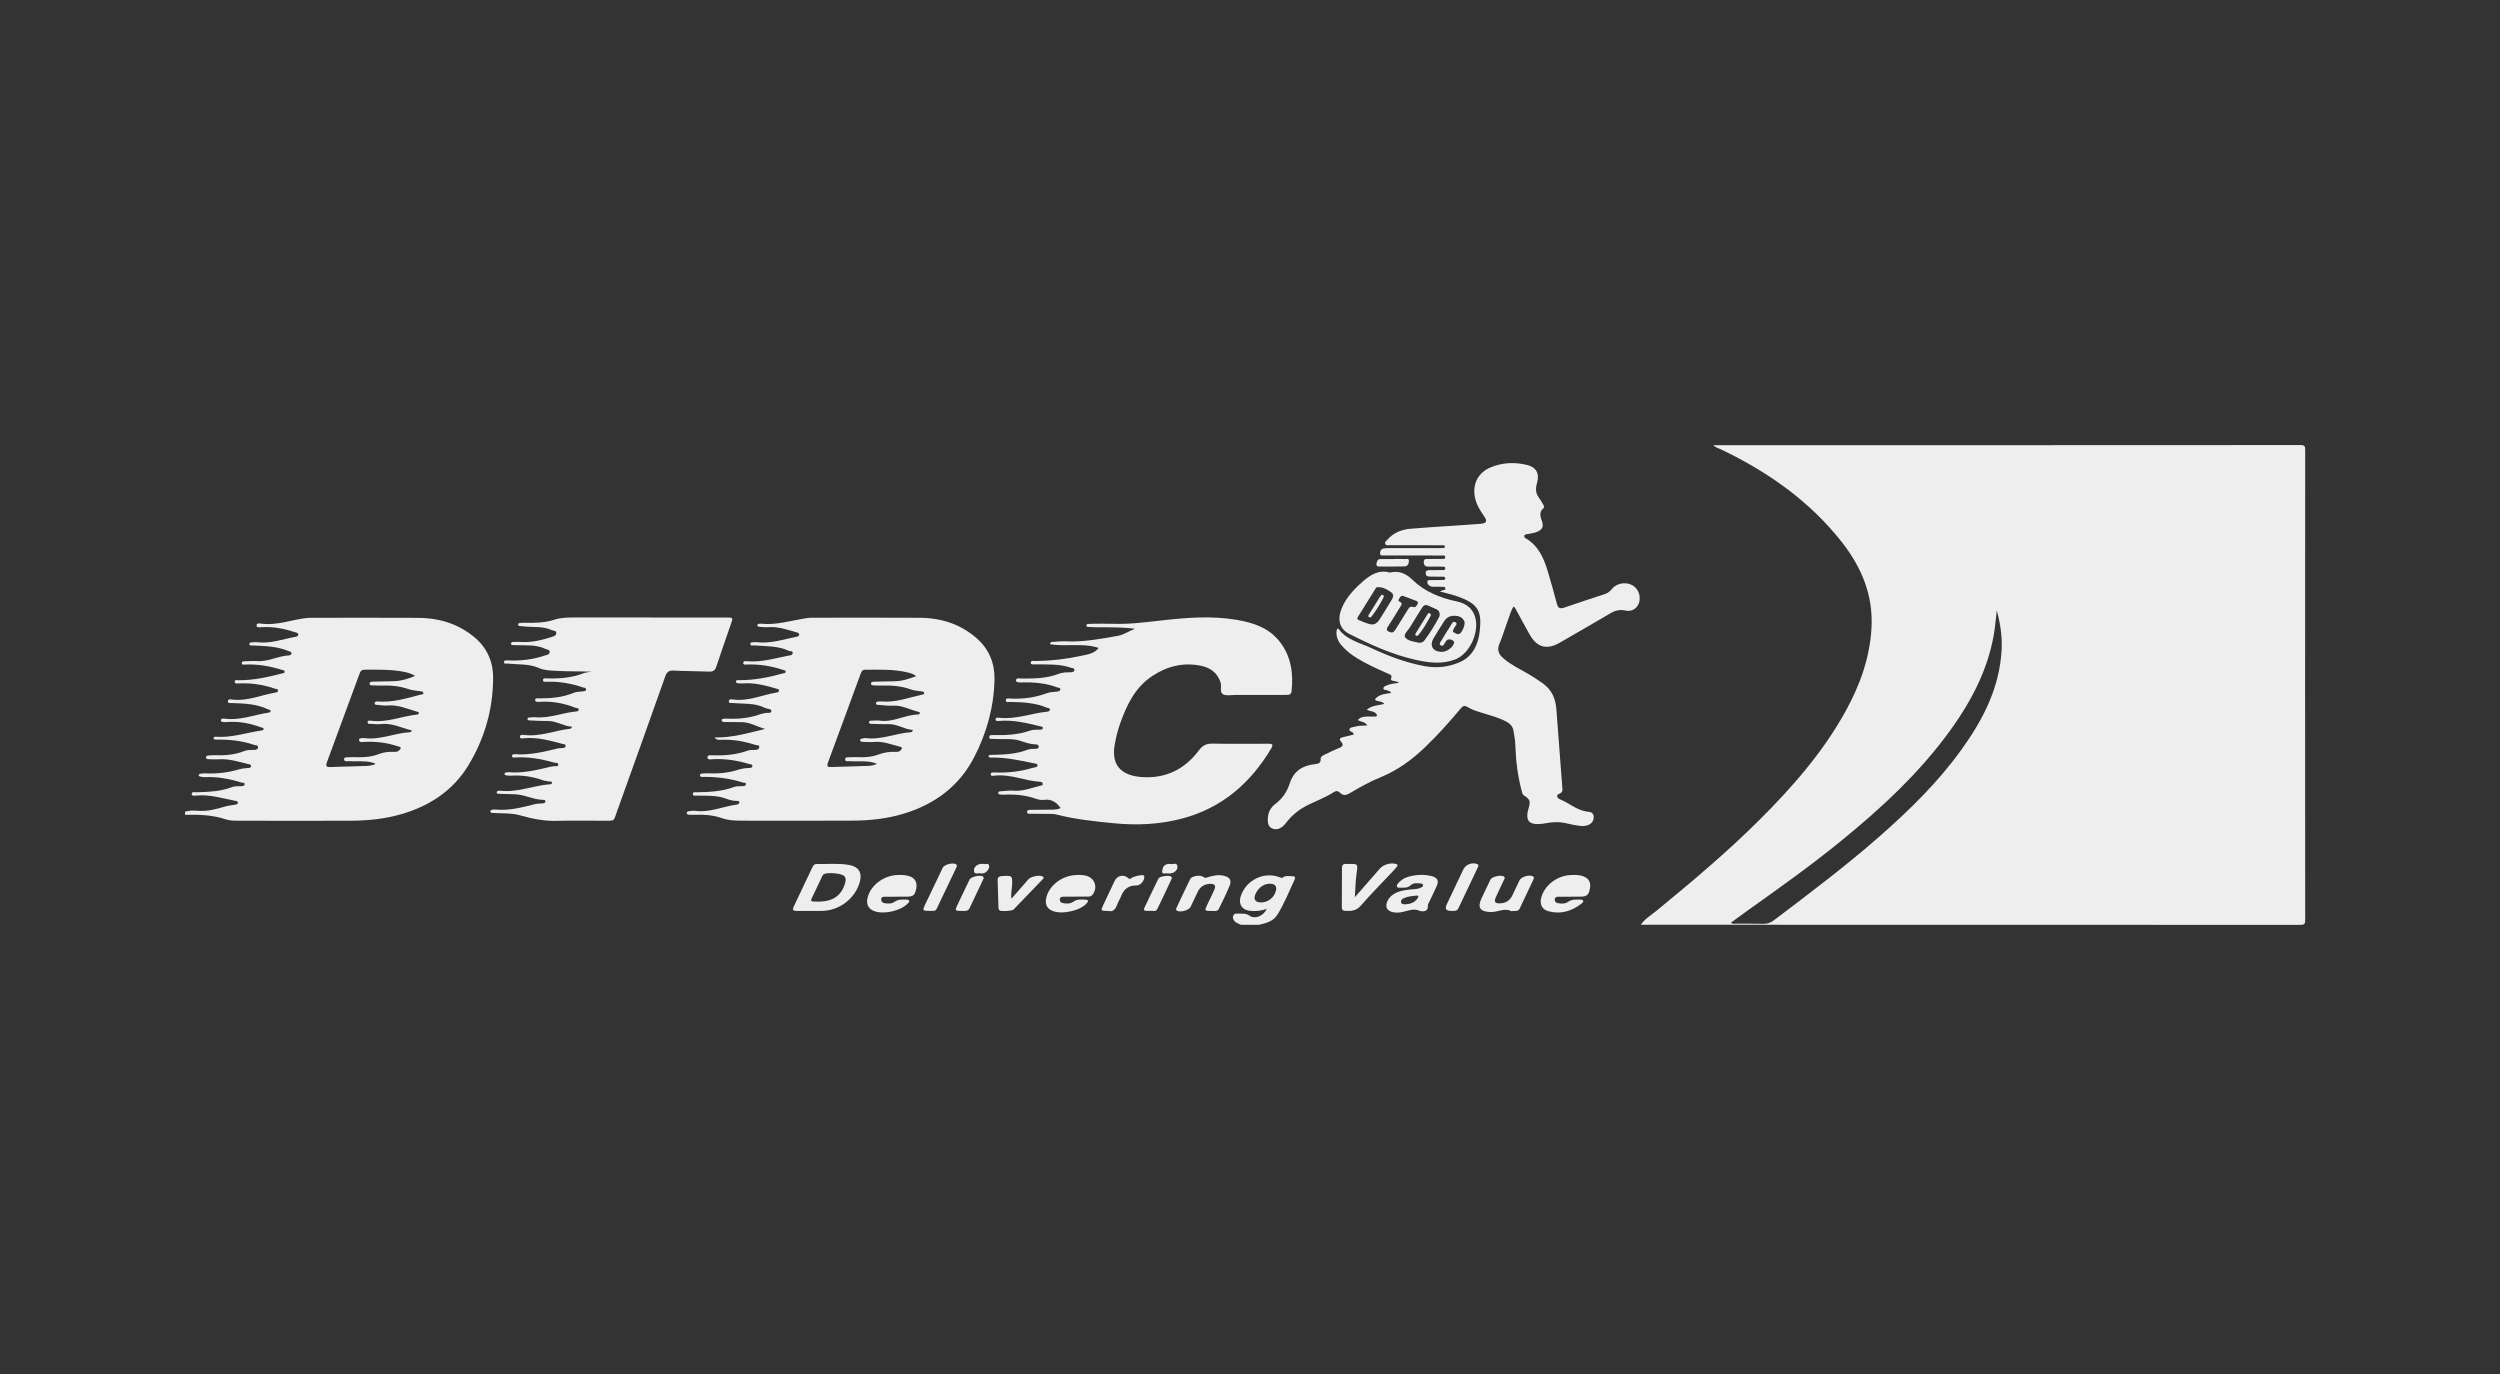 <svg width="231" height="127" viewBox="0 0 231 127" fill="none" xmlns="http://www.w3.org/2000/svg">
<rect x="0" y="0" width="231" height="127" fill="#333333" stroke="none"/>
<g clip-path="url(#clip0_407_120)">
<path d="M151.609 85.447C151.986 84.896 152.562 84.562 153.062 84.151C156.342 81.461 159.589 78.735 162.595 75.737C165.641 72.7 168.46 69.481 170.549 65.686C171.867 63.291 172.777 60.765 172.927 58.009C173.092 54.998 172.007 52.409 170.184 50.09C167.191 46.283 163.336 43.59 159.009 41.518C158.774 41.405 158.504 41.352 158.326 41.136C176.403 41.136 194.478 41.138 212.555 41.125C212.949 41.125 213 41.224 213 41.587C212.989 56.057 212.989 70.527 213 84.998C213 85.364 212.942 85.457 212.553 85.457C192.238 85.445 171.924 85.446 151.609 85.446V85.447ZM159.936 85.256C160.104 85.399 160.248 85.348 160.38 85.349C161.234 85.355 162.09 85.338 162.944 85.359C163.326 85.368 163.625 85.248 163.926 85.02C167.222 82.525 170.527 80.04 173.637 77.311C176.411 74.876 179.045 72.305 181.213 69.301C183.204 66.542 184.748 63.593 184.947 60.101C185.016 58.884 184.855 57.698 184.503 56.413C184.399 57.27 184.347 58.01 184.214 58.735C183.632 61.939 182.166 64.748 180.291 67.364C177.412 71.378 173.819 74.692 170.009 77.789C167.246 80.036 164.342 82.095 161.442 84.159C160.942 84.515 160.448 84.883 159.936 85.256Z" fill="#EEEEEE"/>
<path d="M17.094 75.001C17.519 74.867 17.959 74.894 18.39 74.922C19.217 74.975 19.987 74.76 20.765 74.53C21.089 74.433 21.435 74.407 21.771 74.347C21.884 74.327 21.994 74.288 21.98 74.147C21.969 74.03 21.864 74.023 21.771 74.005C20.557 73.77 19.365 73.381 18.1 73.512C17.959 73.527 17.709 73.551 17.712 73.367C17.716 73.132 17.973 73.21 18.127 73.206C19.246 73.175 20.362 73.142 21.428 72.732C21.709 72.623 22.01 72.65 22.305 72.64C22.43 72.635 22.583 72.632 22.597 72.473C22.613 72.275 22.429 72.345 22.324 72.313C21.207 71.96 20.069 71.748 18.89 71.811C18.768 71.817 18.643 71.781 18.521 71.758C18.447 71.744 18.355 71.733 18.361 71.628C18.367 71.535 18.452 71.505 18.527 71.494C18.665 71.473 18.805 71.451 18.944 71.458C20.041 71.52 21.111 71.382 22.163 71.068C22.398 70.998 22.653 70.996 22.899 70.963C23.017 70.947 23.175 70.978 23.192 70.807C23.209 70.635 23.046 70.625 22.932 70.598C22.029 70.377 21.136 70.093 20.184 70.16C19.875 70.181 19.563 70.157 19.252 70.148C19.158 70.146 19.046 70.13 19.03 70.021C19.011 69.887 19.114 69.824 19.231 69.813C19.431 69.793 19.634 69.773 19.835 69.782C20.775 69.818 21.696 69.746 22.582 69.395C22.875 69.278 23.193 69.293 23.503 69.289C23.673 69.287 23.829 69.242 23.842 69.048C23.855 68.838 23.657 68.885 23.537 68.844C22.423 68.461 21.275 68.326 20.102 68.34C19.974 68.342 19.817 68.367 19.717 68.234C19.726 68.073 19.852 68.07 19.954 68.077C21.388 68.181 22.741 67.705 24.132 67.503C24.224 67.49 24.347 67.485 24.356 67.38C24.37 67.23 24.215 67.245 24.121 67.209C23.091 66.822 22.032 66.629 20.93 66.72C20.883 66.724 20.836 66.724 20.79 66.719C20.642 66.704 20.409 66.747 20.413 66.553C20.416 66.354 20.658 66.391 20.796 66.409C22.178 66.586 23.459 66.057 24.785 65.851C24.878 65.836 24.994 65.822 24.999 65.712C25.005 65.562 24.849 65.586 24.759 65.542C23.708 65.031 22.572 65.005 21.439 64.962C21.297 64.956 21.059 65.014 21.056 64.81C21.054 64.561 21.315 64.619 21.458 64.637C22.848 64.817 24.109 64.218 25.432 63.998C25.555 63.978 25.705 63.958 25.687 63.789C25.672 63.653 25.528 63.675 25.429 63.641C24.332 63.26 23.206 63.092 22.044 63.148C21.905 63.155 21.677 63.193 21.684 62.978C21.691 62.796 21.906 62.851 22.032 62.852C23.41 62.869 24.738 62.566 26.059 62.23C26.163 62.203 26.302 62.205 26.301 62.065C26.301 61.922 26.154 61.928 26.056 61.898C24.952 61.556 23.829 61.349 22.666 61.403C22.545 61.409 22.333 61.469 22.338 61.261C22.343 61.087 22.542 61.104 22.677 61.099C23.034 61.089 23.393 61.062 23.749 61.086C24.785 61.159 25.704 60.601 26.717 60.556C26.824 60.551 26.936 60.49 26.93 60.352C26.922 60.207 26.788 60.215 26.692 60.174C25.64 59.718 24.521 59.696 23.405 59.64C23.277 59.633 23.061 59.698 23.045 59.536C23.024 59.322 23.254 59.365 23.396 59.348C23.519 59.333 23.646 59.328 23.768 59.343C25.006 59.494 26.157 59.044 27.344 58.834C27.465 58.813 27.56 58.752 27.558 58.629C27.555 58.469 27.407 58.461 27.29 58.423C26.294 58.097 25.282 57.889 24.224 57.948C24.042 57.958 23.698 58.016 23.704 57.799C23.711 57.508 24.058 57.62 24.239 57.64C25.57 57.784 26.817 57.315 28.101 57.133C28.285 57.106 28.472 57.085 28.656 57.085C31.998 57.082 35.34 57.069 38.682 57.089C40.534 57.1 42.237 57.609 43.712 58.777C44.941 59.75 45.56 61.05 45.563 62.582C45.57 65.507 44.778 68.255 43.267 70.735C41.86 73.043 39.71 74.461 37.118 75.22C35.582 75.67 34.01 75.827 32.422 75.834C28.988 75.851 25.552 75.844 22.117 75.834C21.7 75.833 21.256 75.842 20.871 75.711C19.638 75.29 18.373 75.266 17.098 75.286V75.006L17.094 75.001ZM34.642 70.631C34.644 70.6 34.646 70.568 34.648 70.537C34.561 70.511 34.475 70.483 34.388 70.459C33.669 70.27 32.932 70.38 32.206 70.332C32.051 70.322 31.796 70.397 31.791 70.165C31.786 69.943 32.038 69.981 32.199 69.971C32.447 69.957 32.697 69.953 32.946 69.963C33.651 69.99 34.34 69.931 35.007 69.673C35.447 69.502 35.91 69.451 36.381 69.471C36.552 69.479 36.727 69.483 36.862 69.345C36.934 69.271 37.06 69.211 37.019 69.086C36.989 68.993 36.869 68.996 36.781 68.967C35.784 68.624 34.76 68.5 33.709 68.551C33.519 68.56 33.184 68.641 33.172 68.372C33.164 68.19 33.511 68.181 33.689 68.204C35.118 68.388 36.435 67.746 37.826 67.661C37.908 67.656 38.02 67.648 38.047 67.49C37.096 67.262 36.204 66.776 35.171 66.903C34.881 66.939 34.581 66.902 34.287 66.885C34.16 66.878 33.96 66.925 33.964 66.724C33.968 66.564 34.154 66.577 34.267 66.593C35.726 66.795 37.078 66.191 38.489 66.031C38.584 66.021 38.695 66.008 38.703 65.895C38.713 65.766 38.584 65.774 38.501 65.75C37.61 65.495 36.752 65.095 35.785 65.189C35.495 65.217 35.197 65.159 34.903 65.135C34.784 65.126 34.615 65.151 34.618 64.978C34.621 64.812 34.786 64.809 34.906 64.818C36.266 64.923 37.545 64.537 38.833 64.189C38.942 64.159 39.127 64.207 39.116 64.029C39.107 63.875 38.93 63.887 38.816 63.867C38.481 63.804 38.126 63.806 37.809 63.694C36.973 63.398 36.116 63.318 35.24 63.343C34.992 63.349 34.742 63.344 34.494 63.332C34.362 63.326 34.156 63.352 34.149 63.183C34.14 62.975 34.363 62.987 34.506 62.982C35.127 62.962 35.75 62.96 36.371 62.944C37.051 62.926 37.687 62.74 38.356 62.453C38.008 62.246 37.697 62.154 37.379 62.088C36.15 61.835 34.906 61.881 33.663 61.881C33.414 61.881 33.309 62.012 33.232 62.223C32.225 64.966 31.217 67.707 30.201 70.447C30.074 70.79 30.177 70.887 30.521 70.875C31.669 70.832 32.819 70.812 33.967 70.768C34.194 70.76 34.418 70.68 34.643 70.634L34.642 70.631Z" fill="#EEEEEE"/>
<path d="M114.668 85.45C114.448 85.34 114.192 85.289 114.038 85.072C113.936 84.927 113.876 84.768 113.958 84.59C114.028 84.441 114.166 84.405 114.31 84.415C114.7 84.442 115.082 84.343 115.467 84.617C115.956 84.963 116.762 84.63 117.044 83.98C116.557 84.163 116.103 84.192 115.644 84.172C114.775 84.134 114.379 83.562 114.666 82.748C115.189 81.265 116.856 80.494 118.291 81.079C118.386 81.117 118.453 81.146 118.542 81.077C118.818 80.862 119.139 80.975 119.443 80.965C119.666 80.959 119.708 81.101 119.624 81.278C119.104 82.372 118.667 83.508 118.019 84.537C117.641 85.138 116.985 85.293 116.347 85.45H114.667H114.668ZM116.522 83.386C117.17 83.389 117.763 82.913 117.901 82.278C117.983 81.903 117.82 81.691 117.422 81.657C116.846 81.609 116.276 81.99 116.01 82.602C115.793 83.101 115.977 83.383 116.522 83.385V83.386Z" fill="#EEEEEE"/>
<path d="M133.043 54.653C133.21 54.58 133.249 54.555 133.292 54.544C133.407 54.517 133.578 54.544 133.546 54.356C133.519 54.193 133.358 54.222 133.239 54.219C132.975 54.212 132.71 54.215 132.446 54.213C132.304 54.213 132.168 54.194 132.053 54.097C131.938 54.001 131.858 53.882 131.892 53.734C131.93 53.571 132.086 53.604 132.203 53.602C132.576 53.594 132.949 53.599 133.322 53.592C133.433 53.59 133.558 53.569 133.543 53.418C133.531 53.306 133.422 53.287 133.328 53.286C132.939 53.28 132.551 53.279 132.162 53.278C131.946 53.277 131.744 53.253 131.733 52.972C131.722 52.66 131.956 52.685 132.155 52.681C132.512 52.675 132.871 52.683 133.228 52.674C133.357 52.671 133.551 52.709 133.54 52.5C133.532 52.334 133.36 52.36 133.242 52.358C132.838 52.352 132.433 52.344 132.029 52.358C131.721 52.368 131.554 52.251 131.553 51.934C131.553 51.584 131.824 51.656 132.025 51.651C132.413 51.639 132.802 51.651 133.191 51.644C133.321 51.641 133.525 51.689 133.537 51.505C133.55 51.269 133.323 51.33 133.184 51.329C131.711 51.323 130.239 51.325 128.766 51.325C128.47 51.325 128.175 51.333 127.88 51.32C127.741 51.315 127.529 51.385 127.518 51.147C127.51 50.957 127.578 50.76 127.783 50.698C127.942 50.651 128.12 50.65 128.289 50.649C129.813 50.645 131.336 50.647 132.859 50.647C132.969 50.647 133.079 50.658 133.185 50.642C133.307 50.624 133.518 50.701 133.503 50.49C133.493 50.339 133.303 50.382 133.187 50.381C131.897 50.376 130.607 50.378 129.316 50.377C129.021 50.377 128.726 50.384 128.43 50.374C128.282 50.37 128.081 50.441 128.004 50.277C127.915 50.089 128.107 49.965 128.212 49.847C128.769 49.22 129.505 48.931 130.313 48.858C131.627 48.739 132.945 48.668 134.262 48.578C135.099 48.52 135.936 48.474 136.772 48.403C137.389 48.351 137.466 48.166 137.094 47.642C136.703 47.093 136.373 46.522 136.262 45.841C136.075 44.696 136.59 43.689 137.657 43.22C138.762 42.734 139.919 42.679 141.081 42.957C141.969 43.169 142.277 43.779 142.015 44.651C141.875 45.116 141.883 45.565 142.189 45.98C142.336 46.179 142.457 46.398 142.585 46.611C142.651 46.721 142.721 46.87 142.615 46.958C142.129 47.359 142.382 47.833 142.507 48.257C142.632 48.683 142.475 48.913 142.139 49.092C141.818 49.264 141.452 49.276 141.105 49.356C141 49.38 140.875 49.374 140.843 49.507C140.809 49.642 140.917 49.701 141.01 49.757C142.177 50.46 142.664 51.612 143.028 52.838C143.321 53.821 143.598 54.808 143.861 55.799C143.967 56.198 144.153 56.276 144.538 56.142C145.785 55.709 147.041 55.302 148.296 54.89C148.573 54.8 148.77 54.631 148.955 54.405C149.379 53.888 150.188 53.748 150.786 54.053C151.33 54.33 151.614 54.969 151.474 55.596C151.344 56.18 150.797 56.558 150.213 56.418C149.69 56.292 149.244 56.409 148.793 56.674C147.24 57.588 145.678 58.487 144.116 59.388C142.93 60.072 142.018 59.828 141.344 58.639C140.907 57.868 140.494 57.084 140.067 56.308C140.016 56.218 139.99 56.101 139.834 56.06C139.581 56.497 139.458 56.993 139.278 57.464C139.024 58.131 138.831 58.825 138.549 59.479C138.297 60.061 138.49 60.47 138.915 60.834C139.618 61.437 140.454 61.827 141.245 62.288C141.702 62.555 142.139 62.847 142.57 63.154C143.397 63.746 143.738 64.568 143.81 65.548C143.985 67.948 144.175 70.347 144.356 72.746C144.375 73.004 144.425 73.231 144.049 73.356C143.756 73.454 143.896 73.754 144.11 73.84C145.012 74.207 145.758 74.924 146.782 75.011C147.028 75.031 147.24 75.147 147.258 75.435C147.277 75.756 147.148 76.015 146.865 76.175C146.551 76.354 146.205 76.341 145.864 76.293C145.512 76.242 145.159 76.178 144.814 76.091C144.136 75.92 143.46 75.939 142.781 76.071C142.69 76.088 142.598 76.11 142.506 76.12C141.254 76.262 140.897 75.838 141.252 74.635C141.433 74.024 141.373 73.871 140.806 73.49C140.648 73.382 140.635 73.199 140.593 73.038C140.239 71.695 140.064 70.326 140.022 68.94C140.007 68.457 139.936 67.983 139.844 67.509C139.773 67.147 139.577 66.899 139.256 66.717C138.53 66.307 137.727 66.115 136.942 65.868C136.483 65.724 136.016 65.589 135.605 65.333C135.345 65.171 135.192 65.2 134.988 65.445C133.95 66.683 132.876 67.891 131.708 69.012C130.498 70.173 129.171 71.16 127.608 71.8C126.613 72.208 125.671 72.72 124.752 73.274C124.408 73.482 124.114 73.56 123.801 73.238C123.647 73.077 123.463 73.05 123.256 73.183C122.535 73.65 121.733 73.959 120.964 74.327C120.151 74.717 119.449 75.239 118.893 75.951C118.798 76.073 118.703 76.199 118.589 76.304C118.294 76.573 117.942 76.71 117.561 76.553C117.189 76.401 117.138 76.044 117.143 75.688C117.15 75.107 117.386 74.624 117.846 74.279C118.495 73.792 118.932 73.141 119.168 72.399C119.536 71.241 120.347 70.738 121.474 70.612C121.797 70.575 122.057 70.535 122.03 70.113C122.017 69.916 122.2 69.823 122.353 69.75C122.801 69.534 123.246 69.308 123.708 69.13C124.057 68.996 124.184 68.832 123.912 68.527C123.677 68.264 123.854 68.177 124.071 68.118C124.399 68.03 124.732 67.96 125.058 67.884C125.063 67.837 125.076 67.805 125.066 67.781C124.996 67.585 124.61 67.589 124.691 67.379C124.771 67.171 125.089 67.187 125.309 67.12C125.624 67.024 125.955 67.067 126.333 67.032C126.135 66.667 125.752 66.718 125.464 66.531C125.692 66.266 125.979 66.225 126.269 66.21C126.517 66.197 126.766 66.21 127.015 66.206C127.104 66.205 127.225 66.223 127.231 66.095C127.233 66.032 127.172 65.955 127.119 65.906C126.907 65.709 126.604 65.722 126.285 65.584C126.77 65.159 127.348 65.192 127.91 65.043C127.731 64.816 127.486 64.822 127.276 64.773C126.987 64.705 127.031 64.585 127.207 64.442C127.586 64.132 128.06 64.102 128.557 64.031C128.429 63.82 128.226 63.827 128.067 63.758C127.977 63.719 127.821 63.76 127.825 63.601C127.828 63.481 127.939 63.421 128.036 63.373C128.411 63.184 128.826 63.156 129.271 63.099C129.085 62.932 128.886 62.962 128.716 62.91C128.603 62.876 128.479 62.834 128.535 62.699C128.678 62.35 128.409 62.316 128.204 62.224C127.253 61.798 126.302 61.375 125.411 60.83C124.862 60.495 124.359 60.108 123.945 59.615C123.624 59.233 123.436 58.798 123.502 58.285C123.519 58.153 123.587 57.982 123.721 58.159C124.468 59.143 125.644 59.386 126.67 59.865C128.247 60.601 129.874 61.224 131.599 61.545C132.75 61.759 133.886 61.636 134.93 61.16C136.118 60.618 136.603 59.498 136.731 58.287C136.927 56.441 136.599 55.779 134.602 55.084C134.136 54.922 133.651 54.818 133.044 54.651L133.043 54.653Z" fill="#EEEEEE"/>
<path d="M66.028 68.141C67.636 68.179 69.155 67.727 70.706 67.352C69.981 67.168 69.338 66.737 68.567 66.726C68.039 66.72 67.51 66.721 66.982 66.714C66.858 66.712 66.688 66.707 66.685 66.558C66.683 66.399 66.856 66.415 66.977 66.404C67.024 66.4 67.071 66.398 67.117 66.401C68.214 66.462 69.286 66.35 70.324 65.97C70.425 65.933 70.543 65.94 70.641 65.9C70.857 65.812 71.244 65.987 71.274 65.698C71.296 65.481 70.897 65.517 70.697 65.415C69.758 64.933 68.727 65.054 67.728 64.96C67.587 64.947 67.35 65.017 67.346 64.81C67.341 64.563 67.6 64.612 67.746 64.632C69.154 64.829 70.426 64.2 71.765 63.987C71.874 63.969 71.992 63.939 71.982 63.794C71.974 63.679 71.867 63.67 71.777 63.643C70.734 63.329 69.684 63.058 68.579 63.15C68.502 63.156 68.423 63.154 68.346 63.145C68.213 63.129 68.007 63.161 68.004 62.991C68 62.799 68.212 62.847 68.338 62.847C69.698 62.849 71.017 62.595 72.321 62.228C72.423 62.199 72.573 62.218 72.588 62.089C72.609 61.919 72.439 61.928 72.328 61.891C71.257 61.537 70.161 61.361 69.031 61.399C68.904 61.404 68.693 61.455 68.676 61.283C68.654 61.056 68.888 61.085 69.023 61.097C70.35 61.224 71.603 60.814 72.881 60.578C73.031 60.55 73.231 60.542 73.243 60.349C73.259 60.115 73.018 60.195 72.893 60.138C71.876 59.669 70.776 59.717 69.697 59.634C69.564 59.624 69.328 59.722 69.335 59.484C69.339 59.321 69.551 59.353 69.685 59.34C69.763 59.333 69.842 59.329 69.919 59.338C71.201 59.49 72.406 59.077 73.633 58.83C73.751 58.806 73.85 58.763 73.843 58.628C73.836 58.498 73.723 58.46 73.615 58.43C72.751 58.185 71.899 57.878 70.974 57.951C70.698 57.972 70.416 57.934 70.137 57.915C70.058 57.909 69.981 57.862 69.982 57.771C69.983 57.679 70.06 57.646 70.142 57.637C70.189 57.631 70.236 57.622 70.281 57.627C71.685 57.785 73.019 57.358 74.379 57.139C74.577 57.107 74.779 57.079 74.979 57.079C78.321 57.075 81.663 57.059 85.005 57.084C86.978 57.097 88.769 57.669 90.274 59.001C91.396 59.992 91.91 61.291 91.891 62.732C91.854 65.27 91.185 67.687 90.029 69.937C88.641 72.638 86.38 74.313 83.493 75.187C81.946 75.656 80.359 75.82 78.754 75.828C75.335 75.845 71.916 75.836 68.496 75.832C67.889 75.832 67.28 75.799 66.702 75.596C65.911 75.318 65.098 75.255 64.269 75.287C64.068 75.294 63.865 75.287 63.664 75.278C63.57 75.274 63.466 75.251 63.456 75.135C63.446 75.018 63.541 74.973 63.636 74.962C63.836 74.938 64.043 74.893 64.238 74.92C65.579 75.106 66.799 74.507 68.085 74.343C68.199 74.328 68.308 74.276 68.311 74.147C68.316 73.982 68.171 74.004 68.072 74.004C67.74 74.004 67.419 73.924 67.117 73.808C66.235 73.466 65.315 73.534 64.401 73.515C64.258 73.512 64.023 73.57 64.015 73.368C64.005 73.153 64.241 73.208 64.383 73.206C65.55 73.189 66.71 73.135 67.822 72.717C68.088 72.616 68.376 72.656 68.654 72.639C68.783 72.63 68.924 72.6 68.924 72.444C68.924 72.281 68.766 72.344 68.673 72.315C67.495 71.941 66.287 71.779 65.052 71.783C64.924 71.783 64.672 71.842 64.683 71.623C64.691 71.433 64.924 71.484 65.07 71.464C65.162 71.452 65.256 71.452 65.35 71.456C66.302 71.496 67.24 71.436 68.156 71.141C68.497 71.032 68.849 70.962 69.21 70.961C69.355 70.961 69.524 70.944 69.521 70.763C69.519 70.603 69.337 70.629 69.225 70.596C68.131 70.267 67.018 70.089 65.871 70.15C65.692 70.159 65.377 70.246 65.371 69.984C65.365 69.731 65.682 69.785 65.865 69.791C66.96 69.823 68.034 69.744 69.075 69.361C69.3 69.279 69.566 69.304 69.813 69.29C69.986 69.281 70.13 69.232 70.155 69.043C70.183 68.808 69.976 68.887 69.862 68.85C68.791 68.501 67.699 68.298 66.565 68.359C66.391 68.368 66.191 68.369 66.028 68.142V68.141ZM84.656 62.476C84.393 62.267 84.141 62.204 83.889 62.141C82.591 61.817 81.269 61.885 79.95 61.883C79.697 61.883 79.602 62.041 79.529 62.243C78.523 64.984 77.52 67.725 76.502 70.461C76.361 70.841 76.507 70.884 76.824 70.873C77.957 70.834 79.089 70.811 80.222 70.768C80.487 70.758 80.756 70.718 81.042 70.573C80.181 70.237 79.332 70.388 78.502 70.333C78.35 70.322 78.095 70.412 78.091 70.167C78.088 69.936 78.337 69.978 78.496 69.972C78.822 69.959 79.149 69.952 79.475 69.963C80.056 69.984 80.623 69.921 81.169 69.718C81.671 69.531 82.186 69.445 82.722 69.472C82.893 69.48 83.063 69.479 83.202 69.346C83.361 69.193 83.413 69.051 83.144 68.987C82.363 68.8 81.607 68.479 80.774 68.556C80.451 68.585 80.122 68.56 79.796 68.548C79.677 68.543 79.492 68.545 79.477 68.417C79.456 68.224 79.668 68.262 79.789 68.219C79.846 68.199 79.913 68.189 79.973 68.197C81.399 68.392 82.718 67.763 84.105 67.662C84.188 67.656 84.299 67.657 84.354 67.448C83.576 67.404 82.931 66.898 82.133 66.91C81.636 66.918 81.139 66.9 80.643 66.888C80.508 66.884 80.301 66.908 80.296 66.74C80.292 66.559 80.501 66.597 80.632 66.59C80.85 66.58 81.072 66.557 81.284 66.587C82.533 66.769 83.634 66.036 84.851 66.018C84.9 66.018 84.977 65.966 84.992 65.921C85.024 65.824 84.937 65.791 84.862 65.772C84.068 65.578 83.337 65.147 82.477 65.201C82.061 65.227 81.64 65.163 81.222 65.135C81.103 65.126 80.934 65.142 80.943 64.97C80.951 64.808 81.118 64.827 81.239 64.817C81.3 64.811 81.364 64.808 81.425 64.814C82.743 64.94 83.96 64.459 85.211 64.181C85.298 64.161 85.41 64.153 85.395 64.023C85.385 63.931 85.294 63.909 85.22 63.896C84.869 63.833 84.499 63.825 84.17 63.705C83.29 63.385 82.385 63.323 81.464 63.344C81.247 63.349 81.029 63.348 80.812 63.331C80.684 63.321 80.482 63.349 80.481 63.167C80.481 62.99 80.683 62.993 80.811 62.988C81.432 62.966 82.053 62.956 82.674 62.948C83.352 62.941 83.975 62.727 84.656 62.478V62.476Z" fill="#EEEEEE"/>
<path d="M98.001 74.662C97.617 74.129 97.158 73.809 96.468 73.906C96.231 73.938 95.963 73.893 95.735 73.811C94.782 73.469 93.8 73.381 92.799 73.427C92.721 73.431 92.642 73.433 92.565 73.422C92.438 73.403 92.241 73.457 92.243 73.256C92.246 73.098 92.422 73.116 92.542 73.109C92.898 73.087 93.259 73.028 93.611 73.06C94.51 73.142 95.321 72.795 96.161 72.59C96.245 72.57 96.365 72.563 96.353 72.433C96.341 72.308 96.243 72.246 96.125 72.239C94.701 72.162 93.357 71.499 91.898 71.669C91.776 71.683 91.558 71.734 91.541 71.562C91.52 71.341 91.752 71.375 91.89 71.379C93.062 71.421 94.215 71.307 95.341 70.97C95.444 70.939 95.553 70.925 95.658 70.896C95.761 70.867 95.885 70.844 95.866 70.695C95.851 70.58 95.747 70.572 95.654 70.553C94.333 70.28 93.015 69.983 91.654 69.998C91.542 69.999 91.401 70.039 91.332 69.883C91.403 69.706 91.562 69.752 91.69 69.75C92.794 69.726 93.894 69.681 94.943 69.277C95.179 69.186 95.432 69.197 95.681 69.192C95.827 69.189 95.977 69.171 95.975 68.977C95.973 68.81 95.84 68.787 95.71 68.784C95.204 68.772 94.732 68.605 94.262 68.45C93.532 68.21 92.782 68.327 92.04 68.284C91.963 68.279 91.882 68.293 91.808 68.279C91.658 68.251 91.399 68.346 91.406 68.103C91.411 67.887 91.661 67.914 91.823 67.919C92.978 67.956 94.117 67.883 95.223 67.495C95.492 67.401 95.807 67.442 96.101 67.419C96.207 67.411 96.344 67.424 96.358 67.281C96.372 67.13 96.23 67.139 96.128 67.114C94.878 66.812 93.631 66.496 92.325 66.615C92.201 66.626 91.998 66.657 91.993 66.462C91.99 66.302 92.174 66.302 92.288 66.317C93.807 66.506 95.228 65.921 96.703 65.766C96.829 65.753 96.975 65.739 97.005 65.596C97.045 65.4 96.853 65.444 96.754 65.401C95.659 64.928 94.496 64.88 93.328 64.861C93.188 64.858 92.951 64.933 92.939 64.727C92.925 64.471 93.186 64.537 93.333 64.545C94.512 64.611 95.652 64.455 96.763 64.04C97.047 63.933 97.374 63.944 97.682 63.904C97.81 63.887 97.947 63.865 97.971 63.718C98.004 63.522 97.82 63.564 97.717 63.525C96.668 63.127 95.577 63.027 94.466 63.056C94.251 63.062 93.867 63.084 93.873 62.873C93.882 62.593 94.249 62.699 94.46 62.699C95.596 62.699 96.725 62.69 97.81 62.263C98.153 62.127 98.54 62.124 98.915 62.119C99.076 62.117 99.268 62.085 99.276 61.901C99.284 61.729 99.078 61.744 98.953 61.7C97.902 61.327 96.808 61.411 95.722 61.386C95.548 61.382 95.241 61.454 95.241 61.25C95.241 60.979 95.553 61.082 95.733 61.079C97.164 61.058 98.572 60.894 99.974 60.582C100.547 60.454 101.094 60.402 101.516 59.867C100.037 59.376 98.494 59.783 97.009 59.522C97.069 59.272 97.216 59.316 97.329 59.309C97.701 59.287 98.075 59.239 98.445 59.259C100.076 59.346 101.661 59.033 103.253 58.76C103.845 58.658 104.321 58.295 104.876 58.103C103.715 57.938 102.557 57.969 101.4 57.959C101.12 57.958 100.841 57.945 100.562 57.932C100.485 57.929 100.394 57.912 100.382 57.818C100.368 57.696 100.466 57.664 100.561 57.653C100.668 57.64 100.778 57.638 100.886 57.637C101.523 57.635 102.161 57.616 102.799 57.639C104.312 57.696 105.804 57.499 107.301 57.331C109.62 57.069 111.944 56.877 114.267 57.274C115.778 57.532 117.211 57.989 118.216 59.253C119.3 60.616 119.52 62.203 119.339 63.879C119.315 64.1 119.19 64.21 118.966 64.207C118.842 64.205 118.717 64.21 118.593 64.21C117.116 64.21 115.639 64.212 114.162 64.21C113.774 64.21 113.32 64.32 113.016 64.156C112.669 63.97 112.899 63.451 112.787 63.087C112.509 62.179 111.85 61.7 110.984 61.52C109.35 61.181 107.843 61.548 106.459 62.471C104.865 63.533 104.104 65.154 103.494 66.874C103.272 67.502 103.115 68.151 102.998 68.812C102.645 70.815 103.732 71.689 105.541 71.804C107.733 71.943 109.483 71.072 110.78 69.328C111.13 68.858 111.495 68.7 112.061 68.711C113.77 68.745 115.481 68.725 117.19 68.722C117.493 68.722 117.705 68.744 117.478 69.128C115.565 72.348 112.925 74.648 109.25 75.628C107.171 76.183 105.047 76.277 102.915 76.068C101.127 75.892 99.337 75.707 97.588 75.256C97.381 75.203 97.156 75.206 96.939 75.202C96.395 75.193 95.851 75.203 95.307 75.187C95.158 75.183 94.895 75.255 94.906 75.01C94.915 74.796 95.166 74.833 95.327 74.83C95.934 74.817 96.54 74.817 97.146 74.812C97.438 74.81 97.728 74.8 98.002 74.666L98.001 74.662Z" fill="#EEEEEE"/>
<path d="M54.669 62.064C53.49 62.018 52.418 62.052 51.347 61.983C50.819 61.949 50.301 61.949 49.804 61.728C48.882 61.321 47.885 61.412 46.916 61.317C46.79 61.305 46.575 61.376 46.57 61.196C46.563 60.981 46.796 61.017 46.935 61.023C48.109 61.075 49.257 60.944 50.373 60.56C50.548 60.499 50.765 60.505 50.785 60.26C50.806 60.01 50.569 60.042 50.429 59.973C49.6 59.563 48.703 59.64 47.821 59.616C47.712 59.614 47.602 59.622 47.494 59.611C47.38 59.599 47.209 59.635 47.222 59.449C47.232 59.309 47.38 59.322 47.485 59.317C47.672 59.309 47.859 59.297 48.045 59.312C49.058 59.397 50.018 59.157 50.97 58.858C51.17 58.795 51.392 58.742 51.399 58.499C51.408 58.232 51.134 58.299 50.983 58.227C50.136 57.823 49.21 57.989 48.324 57.869C48.216 57.854 48.106 57.86 47.999 57.845C47.938 57.837 47.88 57.806 47.872 57.73C47.863 57.634 47.922 57.579 48.003 57.57C48.157 57.551 48.312 57.541 48.467 57.545C49.402 57.568 50.33 57.553 51.234 57.258C51.832 57.063 52.452 57.053 53.077 57.055C57.756 57.062 62.436 57.059 67.115 57.059C67.756 57.059 67.747 57.059 67.532 57.677C67.077 58.983 66.62 60.288 66.186 61.602C66.074 61.939 65.898 62.069 65.545 62.056C64.443 62.015 63.339 62.017 62.238 61.961C61.799 61.938 61.608 62.103 61.467 62.502C59.999 66.646 58.522 70.788 57.031 74.925C56.666 75.938 56.873 75.83 55.728 75.835C54.298 75.841 52.867 75.806 51.438 75.846C50.257 75.879 49.13 75.645 48.009 75.325C47.312 75.125 46.593 75.171 45.882 75.131C45.742 75.123 45.602 75.125 45.464 75.112C45.384 75.105 45.306 75.065 45.309 74.971C45.312 74.885 45.38 74.833 45.462 74.821C45.569 74.805 45.68 74.79 45.786 74.801C47.049 74.926 48.249 74.597 49.454 74.299C49.692 74.241 49.948 74.253 50.195 74.228C50.294 74.217 50.376 74.164 50.392 74.06C50.412 73.924 50.303 73.909 50.212 73.909C49.283 73.899 48.449 73.403 47.52 73.389C47.055 73.382 46.59 73.366 46.124 73.348C46.038 73.345 45.913 73.363 45.897 73.243C45.878 73.094 46.015 73.089 46.117 73.061C46.131 73.058 46.147 73.055 46.163 73.057C47.729 73.256 49.188 72.617 50.711 72.474C50.827 72.463 51 72.494 51.001 72.324C51.001 72.17 50.834 72.23 50.739 72.209C50.527 72.161 50.304 72.149 50.101 72.077C49.149 71.742 48.174 71.606 47.169 71.671C47.062 71.677 46.951 71.664 46.843 71.651C46.753 71.64 46.63 71.632 46.62 71.523C46.606 71.372 46.751 71.382 46.851 71.359C46.895 71.349 46.944 71.347 46.99 71.351C48.297 71.471 49.549 71.162 50.803 70.86C50.923 70.831 51.049 70.826 51.171 70.799C51.321 70.764 51.588 70.875 51.584 70.639C51.581 70.449 51.313 70.499 51.158 70.454C49.986 70.116 48.798 69.911 47.572 69.993C47.474 70 47.323 70.023 47.313 69.87C47.303 69.696 47.464 69.679 47.58 69.688C48.936 69.797 50.23 69.469 51.529 69.158C51.693 69.118 51.869 69.135 52.039 69.117C52.157 69.104 52.256 69.043 52.264 68.918C52.275 68.758 52.133 68.779 52.035 68.753C50.849 68.438 49.668 68.094 48.415 68.213C48.283 68.225 48.04 68.287 48.044 68.066C48.047 67.873 48.283 67.889 48.426 67.908C49.903 68.1 51.27 67.489 52.699 67.332C52.761 67.326 52.817 67.295 52.844 67.145C52.073 67.11 51.422 66.608 50.626 66.619C50.098 66.627 49.57 66.6 49.042 66.572C48.934 66.566 48.743 66.591 48.739 66.432C48.733 66.253 48.92 66.313 49.031 66.296C49.153 66.279 49.281 66.255 49.402 66.269C50.715 66.41 51.933 65.859 53.21 65.744C53.323 65.734 53.449 65.718 53.467 65.59C53.496 65.389 53.312 65.457 53.211 65.417C52.115 64.973 50.98 64.765 49.796 64.85C49.661 64.859 49.454 64.863 49.448 64.701C49.438 64.47 49.669 64.534 49.806 64.532C50.898 64.528 51.975 64.453 53.001 64.017C53.25 63.911 53.548 63.923 53.825 63.883C53.96 63.864 54.141 63.889 54.148 63.698C54.155 63.526 53.977 63.557 53.867 63.52C52.802 63.15 51.707 62.966 50.577 62.989C50.431 62.992 50.169 63.074 50.172 62.827C50.175 62.645 50.42 62.68 50.565 62.684C51.723 62.719 52.86 62.63 53.952 62.195C54.134 62.122 54.346 62.121 54.672 62.065L54.669 62.064Z" fill="#EEEEEE"/>
<path d="M128.408 52.905C129.265 52.708 129.895 52.975 130.514 53.576C131.643 54.675 133.074 55.245 134.607 55.572C135.321 55.724 135.913 56.069 136.218 56.78C136.819 58.179 135.875 60.397 134.449 60.938C133.246 61.395 132.032 61.241 130.824 60.973C128.637 60.488 126.617 59.563 124.635 58.553C123.844 58.15 123.576 57.333 123.89 56.431C124.264 55.353 125.007 54.547 125.838 53.804C126.581 53.141 127.364 52.607 128.407 52.905H128.408ZM126.744 57.703C127.115 57.702 127.316 57.483 127.477 57.23C127.837 56.666 128.187 56.097 128.531 55.524C128.684 55.27 128.875 54.971 128.552 54.735C128.168 54.453 127.743 54.217 127.234 54.258C127.187 54.262 127.135 54.333 127.103 54.383C126.559 55.253 126.02 56.125 125.476 56.995C125.397 57.122 125.378 57.226 125.543 57.291C125.946 57.452 126.339 57.642 126.744 57.704V57.703ZM133.029 56.812C133.037 56.547 132.926 56.387 132.728 56.294C132.49 56.182 132.242 56.092 132.006 55.977C131.731 55.841 131.546 55.908 131.389 56.17C131.029 56.766 130.639 57.344 130.288 57.946C130.108 58.256 129.659 58.615 129.837 58.882C130.064 59.224 130.613 59.275 131.048 59.377C131.273 59.429 131.49 59.35 131.629 59.162C132.135 58.478 132.588 57.757 132.98 57C133.015 56.934 133.019 56.852 133.029 56.813V56.812ZM133.223 60.232C133.671 60.234 134.21 59.85 134.345 59.449C134.391 59.314 134.347 59.244 134.241 59.183C133.954 59.016 133.723 59.028 133.54 59.348C133.455 59.496 133.349 59.766 133.143 59.641C132.888 59.487 133.14 59.281 133.226 59.129C133.461 58.71 133.715 58.3 133.984 57.903C134.111 57.715 134.215 57.325 134.493 57.499C134.748 57.658 134.401 57.887 134.334 58.088C134.291 58.215 134.157 58.356 134.35 58.442C134.518 58.518 134.691 58.696 134.903 58.532C135.161 58.331 135.419 57.632 135.303 57.397C135.095 56.976 134.713 56.88 134.284 56.901C133.917 56.92 133.635 57.092 133.44 57.402C133.11 57.927 132.768 58.446 132.459 58.983C132.058 59.68 132.404 60.23 133.224 60.233L133.223 60.232ZM130.562 56.081C130.796 56.178 130.885 55.977 130.987 55.799C131.056 55.678 131.012 55.585 130.892 55.537C130.487 55.379 130.083 55.217 129.672 55.076C129.466 55.005 129.365 55.165 129.279 55.321C129.222 55.423 129.179 55.535 129.321 55.593C129.625 55.719 129.498 55.89 129.386 56.07C129.008 56.676 128.648 57.294 128.25 57.886C128.043 58.195 128.143 58.305 128.443 58.41C128.728 58.509 128.838 58.337 128.957 58.145C129.324 57.551 129.691 56.956 130.064 56.366C130.169 56.2 130.26 55.992 130.562 56.08V56.081Z" fill="#EEEEEE"/>
<path d="M74.883 84.168C74.448 84.168 74.013 84.166 73.579 84.169C73.308 84.171 73.196 84.074 73.325 83.803C73.911 82.57 74.496 81.336 75.08 80.102C75.16 79.934 75.277 79.826 75.474 79.832C76.465 79.857 77.46 79.748 78.447 79.919C79.335 80.074 79.69 80.629 79.445 81.499C79.023 83.007 77.582 84.124 75.998 84.166C75.626 84.176 75.253 84.168 74.881 84.168H74.883ZM75.705 83.307C77.023 83.293 77.816 82.689 78.115 81.487C78.165 81.287 78.146 81.121 78.023 80.963C77.804 80.684 76.329 80.561 76.078 80.808C76.003 80.881 75.96 80.99 75.914 81.087C75.679 81.578 75.456 82.073 75.214 82.56C74.804 83.383 74.81 83.303 75.705 83.307Z" fill="#EEEEEE"/>
<path d="M145.163 82.856C144.775 82.856 144.388 82.856 144 82.856C143.831 82.856 143.675 82.9 143.658 83.093C143.641 83.29 143.759 83.423 143.949 83.453C144.273 83.505 144.612 83.53 144.895 83.329C145.243 83.083 145.628 83.117 146.014 83.125C146.119 83.127 146.252 83.118 146.288 83.246C146.316 83.344 146.226 83.417 146.154 83.474C145.237 84.197 144.214 84.508 143.064 84.196C142.483 84.038 142.251 83.547 142.407 82.951C142.708 81.8 143.86 80.913 145.14 80.853C145.528 80.834 145.915 80.834 146.29 80.967C146.779 81.143 147.003 81.511 146.922 82.016C146.811 82.7 146.649 82.848 146.001 82.851C145.722 82.852 145.442 82.851 145.163 82.851V82.853V82.856Z" fill="#EEEEEE"/>
<path d="M82.925 82.855C82.537 82.855 82.149 82.853 81.76 82.856C81.597 82.856 81.43 82.88 81.421 83.089C81.413 83.284 81.525 83.421 81.716 83.452C82.04 83.504 82.377 83.527 82.661 83.322C83.009 83.071 83.398 83.12 83.783 83.126C83.874 83.128 83.984 83.136 84.011 83.245C84.036 83.348 83.944 83.409 83.881 83.477C83.22 84.176 81.64 84.529 80.749 84.174C80.201 83.955 80.006 83.507 80.182 82.876C80.488 81.781 81.635 80.92 82.881 80.853C83.302 80.83 83.721 80.841 84.121 80.996C84.571 81.172 84.765 81.576 84.663 82.1C84.542 82.714 84.392 82.847 83.809 82.851C83.514 82.853 83.219 82.851 82.924 82.851V82.854L82.925 82.855Z" fill="#EEEEEE"/>
<path d="M99.412 82.855C99.024 82.855 98.635 82.853 98.247 82.855C98.076 82.856 97.932 82.91 97.925 83.112C97.917 83.294 98.031 83.414 98.194 83.444C98.534 83.506 98.885 83.527 99.184 83.314C99.534 83.066 99.924 83.111 100.308 83.128C100.564 83.139 100.596 83.253 100.428 83.45C99.813 84.173 98.029 84.551 97.169 84.132C96.694 83.901 96.53 83.466 96.695 82.865C96.993 81.779 98.151 80.912 99.401 80.853C99.726 80.837 100.05 80.834 100.373 80.921C101.175 81.136 101.466 82.027 100.944 82.681C100.831 82.822 100.69 82.846 100.531 82.847C100.158 82.848 99.785 82.847 99.413 82.847V82.853L99.412 82.855Z" fill="#EEEEEE"/>
<path d="M125.189 82.899C126.004 81.967 126.751 81.119 127.493 80.265C127.829 79.877 128.508 79.682 129 79.832C129.156 79.879 129.168 79.957 129.083 80.065C128.97 80.212 128.847 80.353 128.719 80.489C127.719 81.553 126.687 82.589 125.731 83.691C125.3 84.187 124.814 84.19 124.266 84.161C124.038 84.149 123.984 84 123.984 83.811C123.988 82.599 123.993 81.387 123.998 80.174C123.999 79.951 124.104 79.823 124.339 79.828C124.37 79.828 124.401 79.825 124.432 79.825C125.482 79.823 125.493 79.747 125.346 80.736C125.247 81.408 125.244 82.095 125.189 82.898V82.899Z" fill="#EEEEEE"/>
<path d="M131.22 84.181C130.612 83.866 130.035 84.201 129.441 84.295C129.41 84.299 129.379 84.305 129.349 84.309C128.724 84.38 128.245 84.207 128.126 83.865C127.999 83.5 128.286 82.926 128.769 82.621C129.328 82.269 129.969 82.218 130.604 82.168C130.871 82.146 131.129 82.114 131.365 81.98C131.45 81.933 131.518 81.86 131.483 81.754C131.457 81.672 131.379 81.64 131.298 81.634C130.972 81.61 130.613 81.547 130.36 81.787C130.054 82.078 129.706 82.019 129.356 82.02C129.253 82.02 129.121 82.045 129.078 81.91C129.042 81.796 129.117 81.7 129.186 81.617C129.546 81.191 130.031 81.001 130.564 80.909C131.136 80.81 131.708 80.802 132.273 80.947C132.838 81.091 132.978 81.384 132.737 81.909C132.522 82.375 132.299 82.837 132.082 83.3C132.029 83.412 131.935 83.53 131.94 83.641C131.963 84.181 131.663 84.255 131.219 84.181H131.22ZM129.88 83.561C130.294 83.527 130.702 83.411 130.971 83.02C131.044 82.914 131.16 82.725 130.883 82.753C130.487 82.793 130.083 82.826 129.712 82.992C129.551 83.062 129.409 83.181 129.463 83.383C129.516 83.577 129.698 83.548 129.88 83.561Z" fill="#EEEEEE"/>
<path d="M139.646 84.197C139.026 83.849 138.376 84.306 137.697 84.274C136.743 84.228 136.496 83.86 136.897 82.994C137.165 82.416 137.439 81.841 137.719 81.269C137.853 80.996 138.747 80.802 138.965 80.996C139.114 81.128 138.983 81.256 138.93 81.372C138.699 81.88 138.445 82.379 138.221 82.891C138.023 83.343 138.134 83.485 138.631 83.468C139.167 83.448 139.534 83.182 139.757 82.701C139.965 82.25 140.178 81.801 140.396 81.354C140.564 81.009 141.313 80.787 141.643 80.975C141.776 81.052 141.742 81.153 141.694 81.254C141.271 82.153 140.846 83.053 140.419 83.95C140.266 84.272 139.96 84.129 139.646 84.197Z" fill="#EEEEEE"/>
<path d="M111.947 84.173C111.293 84.173 111.283 84.157 111.549 83.595C111.77 83.131 112 82.673 112.209 82.205C112.366 81.855 112.245 81.659 111.861 81.666C111.325 81.675 110.904 81.899 110.667 82.409C110.45 82.873 110.231 83.337 110.008 83.798C109.854 84.117 109.042 84.336 108.749 84.145C108.621 84.062 108.672 83.96 108.718 83.861C109.137 82.976 109.549 82.088 109.98 81.21C110.109 80.948 110.915 80.802 111.198 81.032C111.372 81.173 111.459 81.1 111.598 81.056C112.091 80.901 112.589 80.796 113.108 80.926C113.614 81.053 113.82 81.328 113.627 81.812C113.334 82.546 112.972 83.254 112.627 83.967C112.475 84.283 112.164 84.138 111.947 84.175V84.173Z" fill="#EEEEEE"/>
<path d="M93.462 83.037C94.017 82.4 94.511 81.824 95.016 81.256C95.254 80.987 95.989 80.839 96.307 80.971C96.506 81.053 96.421 81.165 96.335 81.255C95.445 82.186 94.553 83.116 93.653 84.039C93.514 84.181 92.557 84.225 92.388 84.133C92.272 84.07 92.262 83.963 92.258 83.855C92.231 83.017 92.208 82.18 92.182 81.343C92.174 81.069 92.308 80.968 92.578 80.949C93.541 80.884 93.565 80.901 93.511 81.86C93.491 82.225 93.381 82.588 93.462 83.037Z" fill="#EEEEEE"/>
<path d="M85.911 84.167C85.238 84.167 85.218 84.14 85.491 83.563C86.028 82.428 86.571 81.296 87.116 80.165C87.259 79.871 88.081 79.676 88.341 79.862C88.465 79.951 88.412 80.061 88.369 80.152C87.765 81.427 87.159 82.7 86.548 83.971C86.404 84.269 86.113 84.13 85.912 84.167H85.911Z" fill="#EEEEEE"/>
<path d="M134.081 84.169C133.624 84.169 133.488 83.972 133.674 83.577C134.186 82.496 134.697 81.414 135.211 80.334C135.426 79.881 136.041 79.651 136.487 79.84C136.669 79.916 136.604 80.034 136.552 80.143C135.954 81.407 135.353 82.668 134.754 83.932C134.602 84.253 134.308 84.143 134.082 84.169H134.081Z" fill="#EEEEEE"/>
<path d="M102.411 84.17C101.69 84.17 101.687 84.169 101.962 83.576C102.302 82.846 102.648 82.118 102.995 81.391C103.241 80.875 103.85 80.758 104.28 81.161C104.414 81.287 104.473 81.163 104.547 81.125C104.841 80.971 105.155 80.895 105.481 80.864C105.605 80.851 105.733 80.854 105.736 81.043C105.742 81.374 105.36 81.823 105.026 81.816C104.314 81.802 103.856 82.126 103.602 82.782C103.49 83.071 103.317 83.335 103.21 83.625C103.055 84.044 102.812 84.283 102.411 84.17Z" fill="#EEEEEE"/>
<path d="M88.878 84.171C88.219 84.171 88.209 84.153 88.485 83.578C88.854 82.808 89.217 82.036 89.588 81.268C89.719 80.998 90.608 80.81 90.829 80.998C90.942 81.094 90.876 81.194 90.831 81.29C90.419 82.159 90 83.025 89.597 83.898C89.439 84.241 89.147 84.158 88.878 84.171Z" fill="#EEEEEE"/>
<path d="M106.337 84.164C106.161 84.164 106.037 84.166 105.913 84.164C105.723 84.16 105.655 84.066 105.737 83.894C106.169 82.984 106.599 82.073 107.044 81.17C107.146 80.963 108.022 80.852 108.206 80.993C108.303 81.068 108.279 81.161 108.241 81.242C107.807 82.168 107.38 83.098 106.925 84.013C106.798 84.267 106.505 84.138 106.337 84.165V84.164Z" fill="#EEEEEE"/>
<path d="M128.761 51.649C129.101 51.649 129.443 51.637 129.782 51.655C129.929 51.662 130.185 51.56 130.185 51.814C130.185 52.035 130.087 52.324 129.813 52.333C129.009 52.362 128.204 52.348 127.399 52.345C127.255 52.345 127.156 52.268 127.184 52.111C127.223 51.897 127.261 51.662 127.553 51.657C127.955 51.649 128.358 51.655 128.761 51.655V51.649Z" fill="#EEEEEE"/>
<path d="M107.967 80.706C107.936 80.706 107.904 80.713 107.874 80.706C107.698 80.661 107.375 80.821 107.385 80.533C107.395 80.251 107.499 79.908 107.884 79.839C107.975 79.823 108.076 79.811 108.162 79.834C108.381 79.893 108.743 79.647 108.797 80.05C108.843 80.392 108.481 80.693 108.107 80.706C108.06 80.708 108.014 80.706 107.967 80.706Z" fill="#EEEEEE"/>
<path d="M90.901 79.824C91.04 79.903 91.334 79.676 91.399 80.008C91.451 80.276 91.117 80.667 90.847 80.696C90.77 80.705 90.688 80.717 90.616 80.698C90.399 80.641 90.036 80.868 89.995 80.468C89.958 80.116 90.305 79.835 90.681 79.824C90.743 79.822 90.805 79.824 90.901 79.824Z" fill="#EEEEEE"/>
<path d="M126.597 57.049C126.393 57.027 126.408 56.904 126.481 56.787C126.837 56.208 127.2 55.634 127.563 55.06C127.615 54.977 127.694 54.914 127.792 54.981C127.861 55.029 127.878 55.12 127.843 55.191C127.523 55.826 127.152 56.429 126.712 56.989C126.687 57.022 126.633 57.031 126.597 57.05L126.597 57.049Z" fill="#EEEEEE"/>
<path d="M130.923 58.754C130.734 58.719 130.752 58.611 130.815 58.51C131.171 57.928 131.532 57.347 131.895 56.77C131.943 56.693 132.013 56.609 132.122 56.668C132.219 56.72 132.234 56.826 132.187 56.912C131.852 57.524 131.514 58.135 131.067 58.676C131.031 58.719 130.961 58.734 130.922 58.755L130.923 58.754Z" fill="#EEEEEE"/>
</g>
<defs>
<clipPath id="clip0_407_120">
<rect width="231" height="127" fill="white"/>
</clipPath>
</defs>
</svg>
